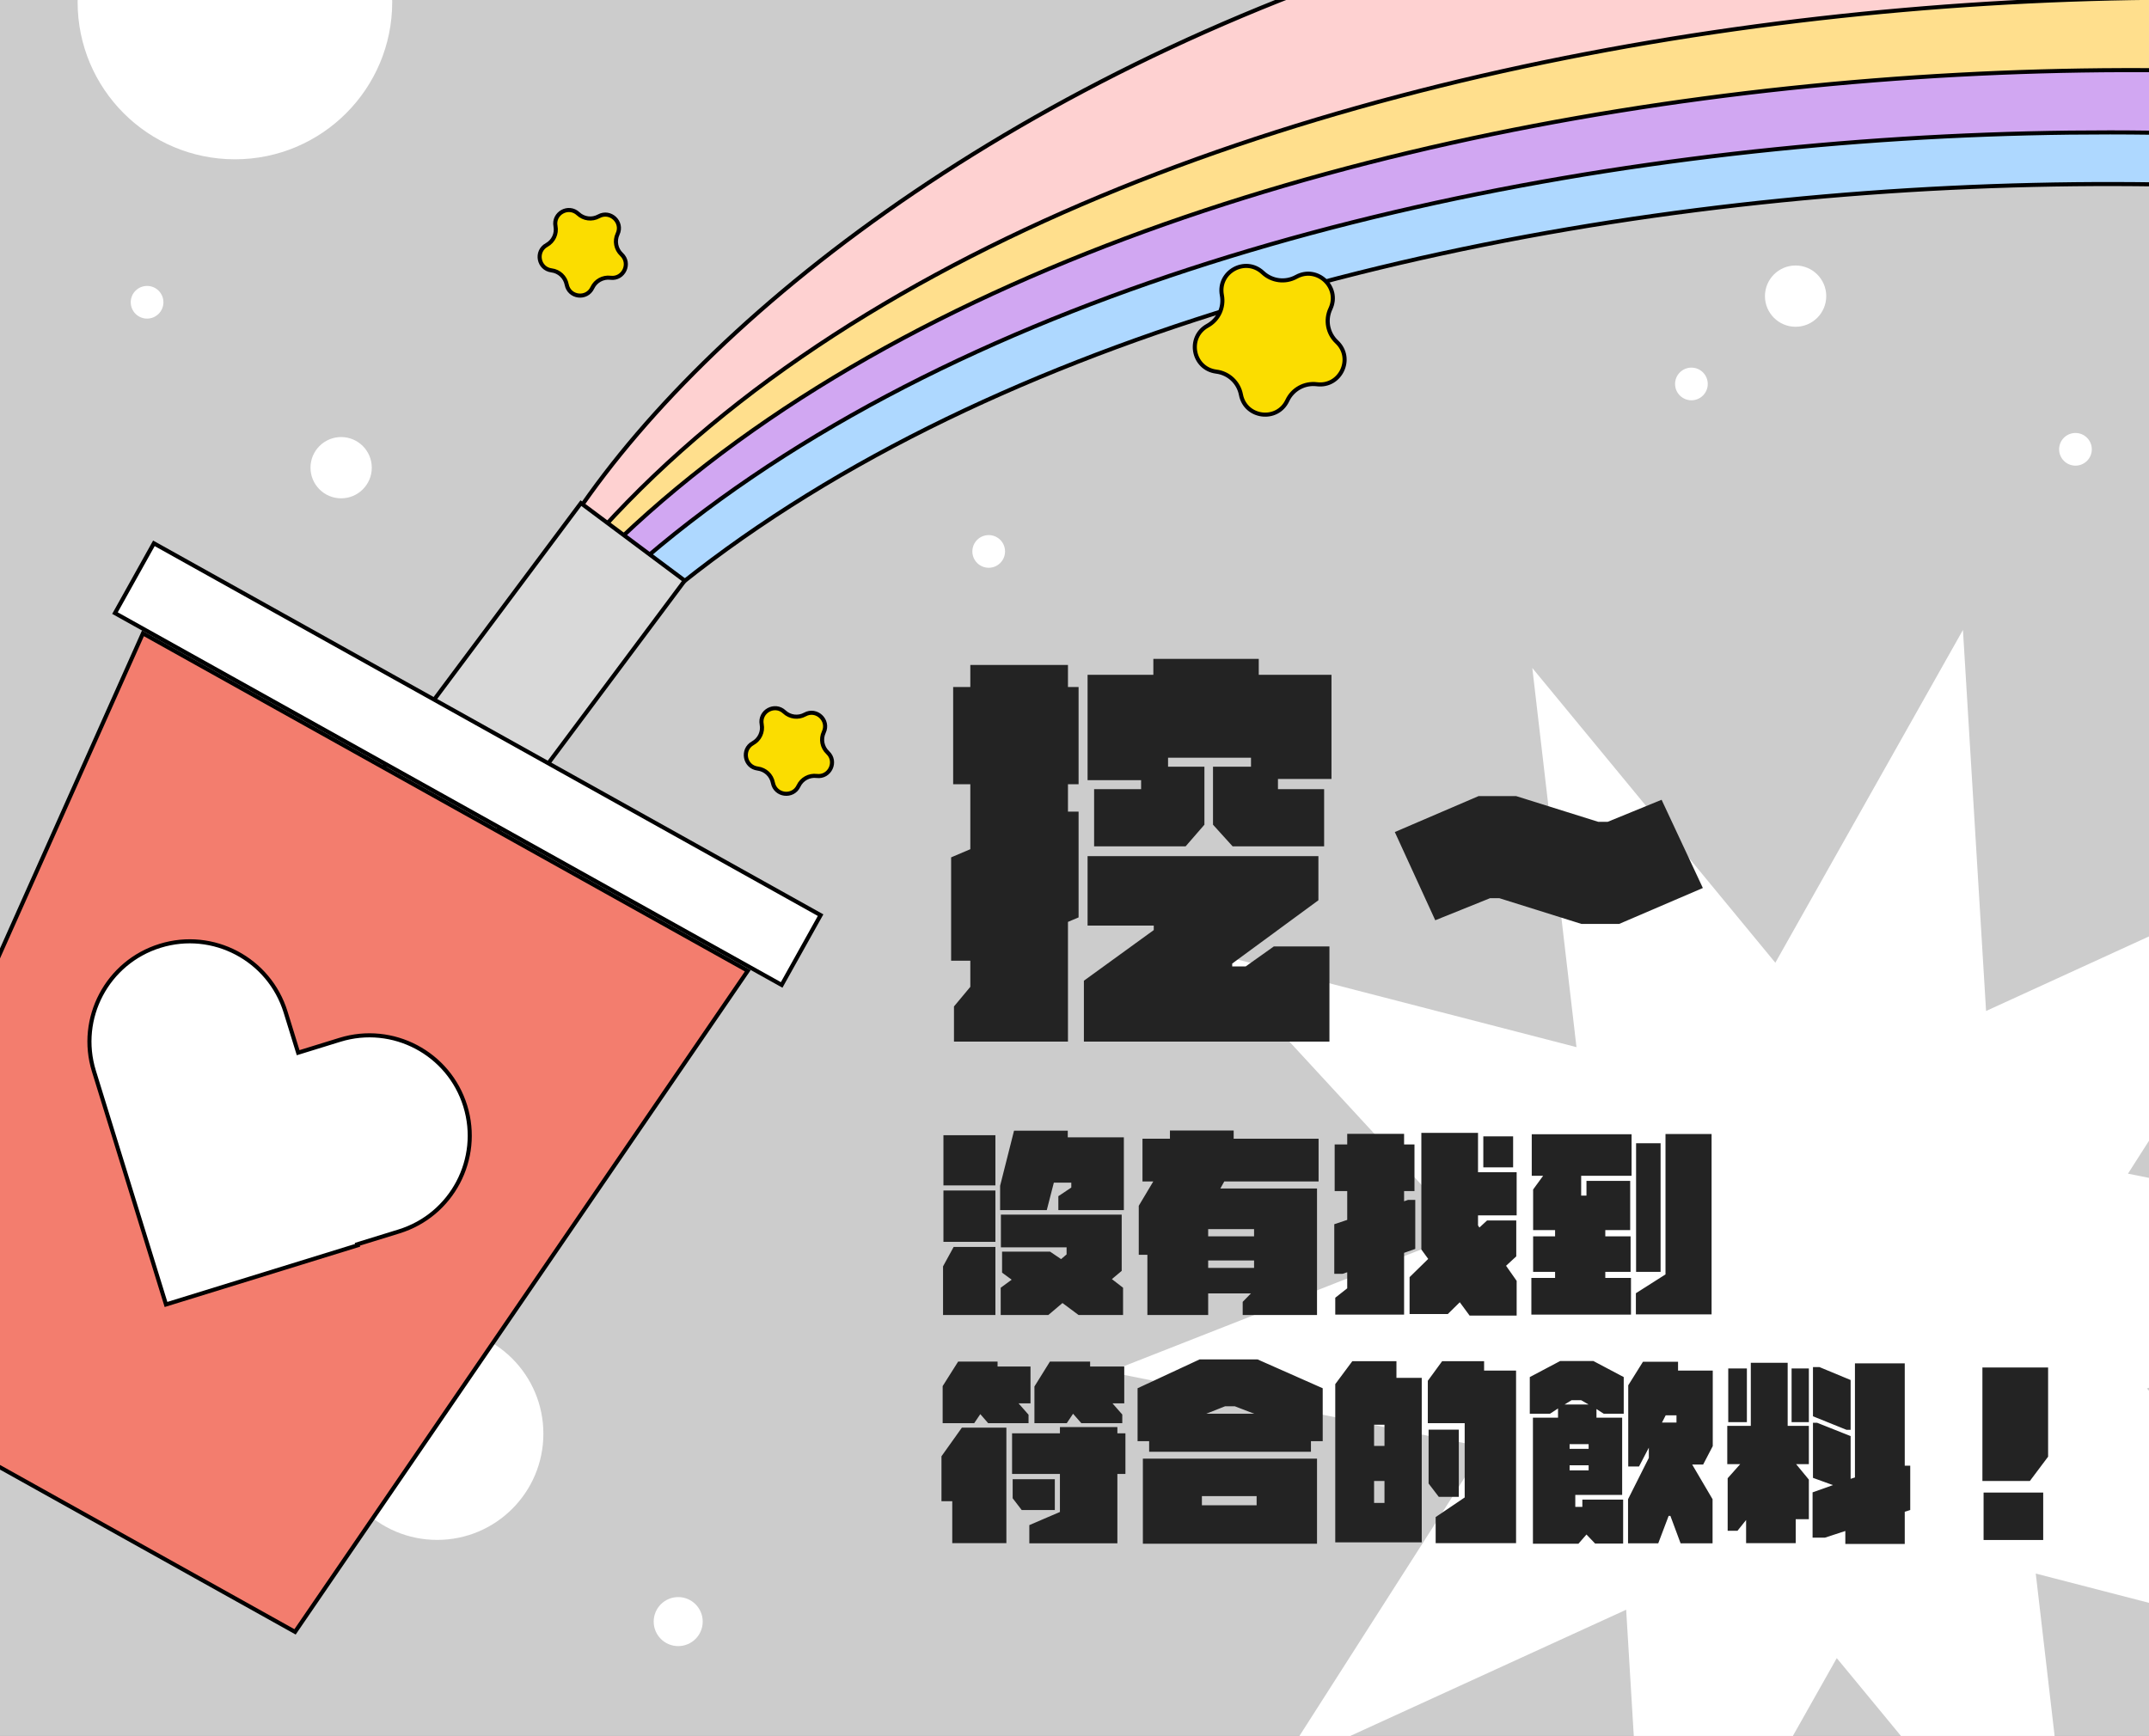<svg width="526" height="425" viewBox="0 0 526 425" fill="none" xmlns="http://www.w3.org/2000/svg">
<rect x="0" y="0" width="526" height="425" fill="#808080" stroke="none"/>
<g clip-path="url(#clip0_936_1185)">
<rect width="526" height="425" fill="#CCCCCC"/>
<circle cx="107" cy="351" r="26" fill="white"/>
<circle cx="166" cy="397" r="6" fill="white"/>
<path d="M723.473 51.072C420.438 -61.44 182.9 77.933 124.448 178.277L130.859 177.609C254.02 31.141 576.699 22.557 698.277 72.831L723.473 51.072Z" fill="#AED8FF" stroke="black"/>
<path d="M722.136 38.251C419.101 -74.261 181.627 65.722 123.175 166.067L129.28 165.43C252.442 18.962 575.362 9.736 696.941 60.01L722.136 38.251Z" fill="#D1A7F2" stroke="black"/>
<path d="M724.818 22.542C421.783 -89.97 186.805 53.644 128.353 153.989L133.375 151.426C256.536 4.957 578.045 -5.973 699.623 44.301L724.818 22.542Z" fill="#FFDF8D" stroke="black"/>
<path d="M731.457 3.896C428.422 -108.616 193.444 34.998 134.992 135.343L141.487 136.238C264.648 -10.23 584.684 -24.619 706.262 25.655L731.457 3.896Z" fill="#FED1D1" stroke="black"/>
<rect x="-0.7" y="0.102" width="31.723" height="135.034" transform="matrix(-0.801 -0.598 -0.598 0.801 167.096 141.647)" fill="#D9D9D9" stroke="black"/>
<rect x="-0.68" y="0.193" width="186.923" height="19.569" transform="matrix(-0.873 -0.487 -0.487 0.873 200.354 223.548)" fill="white" stroke="black"/>
<path d="M72.217 399.515L183.034 237.659L34.988 155.053L-44.961 334.132L72.217 399.515Z" fill="#F37D6E" stroke="black"/>
<path d="M327.189 83.709C324.971 81.63 324.344 78.359 325.637 75.606C328.115 70.33 322.392 64.965 317.286 67.777C314.623 69.244 311.318 68.829 309.1 66.75C304.847 62.762 297.976 66.546 299.073 72.272C299.645 75.258 298.229 78.273 295.566 79.74C290.46 82.553 291.936 90.257 297.72 90.983C300.737 91.361 303.167 93.639 303.739 96.626C304.836 102.351 312.619 103.328 315.097 98.051C316.389 95.299 319.307 93.692 322.323 94.071C328.108 94.797 331.442 87.697 327.189 83.709Z" fill="#FBDD00" stroke="black"/>
<path d="M152.123 62.281C150.756 60.999 150.37 58.983 151.167 57.287C152.536 54.371 149.374 51.407 146.553 52.961C144.911 53.865 142.875 53.609 141.508 52.328C139.158 50.124 135.362 52.215 135.968 55.379C136.32 57.219 135.448 59.077 133.806 59.981C130.985 61.535 131.801 65.792 134.997 66.193C136.856 66.427 138.353 67.83 138.706 69.671C139.312 72.834 143.612 73.374 144.981 70.458C145.778 68.762 147.576 67.772 149.435 68.005C152.631 68.407 154.473 64.484 152.123 62.281Z" fill="#FBDD00" stroke="black"/>
<path d="M202.592 184.246C201.225 182.964 200.838 180.948 201.635 179.252C203.004 176.337 199.842 173.372 197.021 174.926C195.38 175.83 193.343 175.575 191.976 174.293C189.626 172.09 185.83 174.181 186.436 177.344C186.789 179.185 185.916 181.043 184.275 181.947C181.453 183.501 182.269 187.757 185.465 188.158C187.324 188.392 188.822 189.796 189.174 191.636C189.78 194.8 194.08 195.339 195.45 192.424C196.246 190.728 198.044 189.737 199.903 189.971C203.099 190.372 204.941 186.449 202.592 184.246Z" fill="#FBDD00" stroke="black"/>
<path d="M40.631 319.362L87.54 304.872L87.464 304.629L87.942 304.481L97.67 301.476C110.624 297.475 117.881 283.731 113.88 270.777C109.879 257.824 96.134 250.567 83.181 254.568L73.453 257.573L72.975 257.72L72.827 257.242L69.899 247.761C65.897 234.807 52.153 227.55 39.2 231.551C26.246 235.552 18.989 249.297 22.99 262.25L40.631 319.362Z" fill="white" stroke="black"/>
<path d="M434.541 235.695L375.055 163.534L385.866 256.362L295.24 232.933L358.617 301.662L271.501 335.881L363.263 354.268L312.912 433.041L398.029 394.092L403.654 487.378L449.576 405.942L509.059 478.07L498.283 385.238L588.874 408.671L525.497 339.941L612.616 305.757L520.852 287.335L571.203 208.563L486.12 247.509L480.46 154.226L434.541 235.695Z" fill="white"/>
<path d="M308.1 165.2H325.9V190.7H312.8V193.2H324.1V207.2H301.7L296.9 201.9V187.7H306.2V185.5H285.9V187.7H294.8V201.9L290.2 207.2H267.8V193.2H279.3V191H266.2V165.2H282.3V161.3H308.1V165.2ZM261.4 162.8V168.2H264V192H261.4V198.7H264V224.6L261.4 225.7V255H233.5V246.4L237.5 241.6V235.2H232.8V209.9L237.5 207.9V192H233.3V168.2H237.5V162.8H261.4ZM304.9 236.6L311.8 231.7H325.4V255H265.3V240.1L282.4 227.7V226.6H266.2V209.6H322.7V220.4L301.6 235.9V236.6H304.9ZM416.8 217.4L396.3 226.2H387.1L367 219.9H364.7L351.3 225.3L341.4 203.7L361.9 194.9H371.1L391.2 201.2H393.5L406.7 195.8L416.8 217.4Z" fill="#232323"/>
<path d="M261.352 278.448H275.08V296.256H259.048V292.848L262.216 290.736V289.536H257.944L256.216 296.256H244.792V290.304L248.2 276.816H261.352V278.448ZM230.92 290.208V277.92H243.64V290.208H230.92ZM230.92 304.032V291.456H243.64V304.032H230.92ZM274.552 311.136L272.152 313.152L274.888 315.264V321.936H263.992L260.056 319.008L256.6 321.936H244.936V315.264L247.624 313.296L245.272 311.568V306.432H257.032L259.72 308.256L261.064 307.104V305.376H244.984V297.36H274.552V311.136ZM230.824 310.032L233.416 305.28H243.64V321.936H230.824V310.032ZM322.744 289.248H299.656L298.696 290.976H322.36V321.936H304.168V318.72L306.184 316.656H295.72V321.936H280.84V307.2H278.728V295.2L282.28 289.248H279.64V278.784H286.36V276.768H301.96V278.784H322.744V289.248ZM306.952 302.688V300.912H295.72V302.688H306.952ZM295.72 308.592V310.416H306.952V308.592H295.72ZM361.768 297.552V300L362.104 300.528L363.976 298.8H371.128V307.584L368.632 309.888L371.224 313.584V322.08H359.704L357.304 318.816L354.376 321.696H345.016V312.672L349.576 308.208L347.896 305.904V277.344H361.768V286.992H371.224V297.552H361.768ZM346.408 305.76L343.672 306.72V321.84H326.824V317.712L329.752 315.408V311.472L328.6 311.856H326.584V299.712L329.752 298.656V291.6H326.68V280.176H329.752V277.584H343.672V280.176H346.216V291.6H343.672V294.096L344.632 293.76H346.408V305.76ZM370.36 278.208V285.792H363.064V278.208H370.36ZM407.656 277.632H418.936V321.792H400.408V316.608L407.656 312V277.632ZM374.92 287.856V277.68H399.352V287.856H387.016V292.704H388.312V289.104H399.016V301.152H392.92V302.688H399.112V311.376H392.92V312.864H399.208V321.84H374.824V312.864H380.632V311.376H375.256V302.688H380.632V301.152H375.256V291.216L377.704 287.856H374.92ZM406.456 279.888V311.376H400.456V279.888H406.456ZM239.944 346.208L238.456 348.416H230.728V339.344L234.52 333.344H244.168V334.544H252.232V343.568H249.304L251.752 346.352V348.416H241.864L239.944 346.208ZM262.648 346.112L261.112 348.416H253.192V339.44L256.984 333.344H266.824V334.544H275.176V343.568H272.296L274.696 346.304V348.416H264.664L262.648 346.112ZM275.464 350.912V360.848H273.496V377.84H251.944V373.376L259.432 370.16V360.848H247.72V350.912H259.432V349.376H273.496V350.912H275.464ZM230.44 356.528L235.432 349.52H246.328V377.792H233.08V367.52H230.44V356.528ZM258.184 362.144V369.68H250.072L247.864 366.8V362.144H258.184ZM307.816 332.816L323.752 339.872V352.832H320.872V355.424H281.272V352.832H278.44V339.872L293.608 332.816H307.816ZM302.248 344.288H299.848L295.24 346.112H307L302.248 344.288ZM279.736 377.936V357.104H322.36V377.936H279.736ZM294.184 366.272V368.528H307.576V366.272H294.184ZM341.8 333.248V337.328H347.992V377.6H326.824V338.864L331 333.248H341.8ZM363.256 335.552H371.08V377.792H351.4V371.408L358.504 366.608V348.416H349.48V338.048L352.984 333.248H363.256V335.552ZM338.872 348.8H336.328V353.984H338.872V348.8ZM357.064 366.464H352.168L349.672 363.2V350H357.064V366.464ZM336.328 367.952H338.872V362.576H336.328V367.952ZM381.88 333.2H389.992L397.432 337.136V346.112H392.536L390.76 344.96V347.072H397.048V365.984H385.576V368.912H387.304V367.136H397.288V377.888H390.424L388.312 375.68L386.344 377.936H375.208V347.072H381.352V344.816L379.384 346.112H374.44V337.136L381.88 333.2ZM419.224 354.032L416.872 358.544H414.184L419.176 367.04V377.84H411.352L408.856 371.12H408.424L405.88 377.84H398.488V367.04L403.576 356.912V354.416L401.176 359.024H398.536V339.152L402.136 333.392H410.728V335.552H419.224V354.032ZM387.016 342.8H384.664L382.936 343.856H388.84L387.016 342.8ZM406.792 348.272H410.344V346.496H407.704L406.792 348.272ZM388.84 354.704V353.552H384.184V354.704H388.84ZM384.184 359.984H388.84V358.736H384.184V359.984ZM437.56 333.632V349.088H442.744V358.448H439.624L442.744 362.24V371.936H439.528V377.792H427.384V372.128L425.272 374.768H422.872V361.904L425.944 358.448H422.776V349.088H428.536V333.632H437.56ZM467.56 358.832V369.68L466.216 370.112V377.984H451.672V374.816L446.68 376.448H443.656V365.36L448.648 363.584L443.752 361.808V348.32H444.76L452.968 351.584V362.048L454.024 361.712V333.776H466.216V358.832H467.56ZM452.968 350.048H451.96L443.752 346.736V334.688H445.336L452.968 337.856V350.048ZM427.576 335.024V348.176H423.016V335.024H427.576ZM438.52 348.176V335.024H442.744V348.176H438.52ZM485.224 334.784H501.304V356.624L496.84 362.576H485.224V334.784ZM485.512 365.408H500.104V377.024H485.512V365.408Z" fill="#232323"/>
<circle cx="57.5" cy="0.5" r="38.5" fill="white"/>
<circle cx="83.5" cy="114.5" r="7.5" fill="white"/>
<circle cx="439.5" cy="72.5" r="7.5" fill="white"/>
<circle cx="242" cy="135" r="4" fill="white"/>
<circle cx="414" cy="94" r="4" fill="white"/>
<circle cx="508" cy="110" r="4" fill="white"/>
<circle cx="36" cy="74" r="4" fill="white"/>
</g>
<defs>
<clipPath id="clip0_936_1185">
<rect width="526" height="425" fill="white"/>
</clipPath>
</defs>
</svg>
